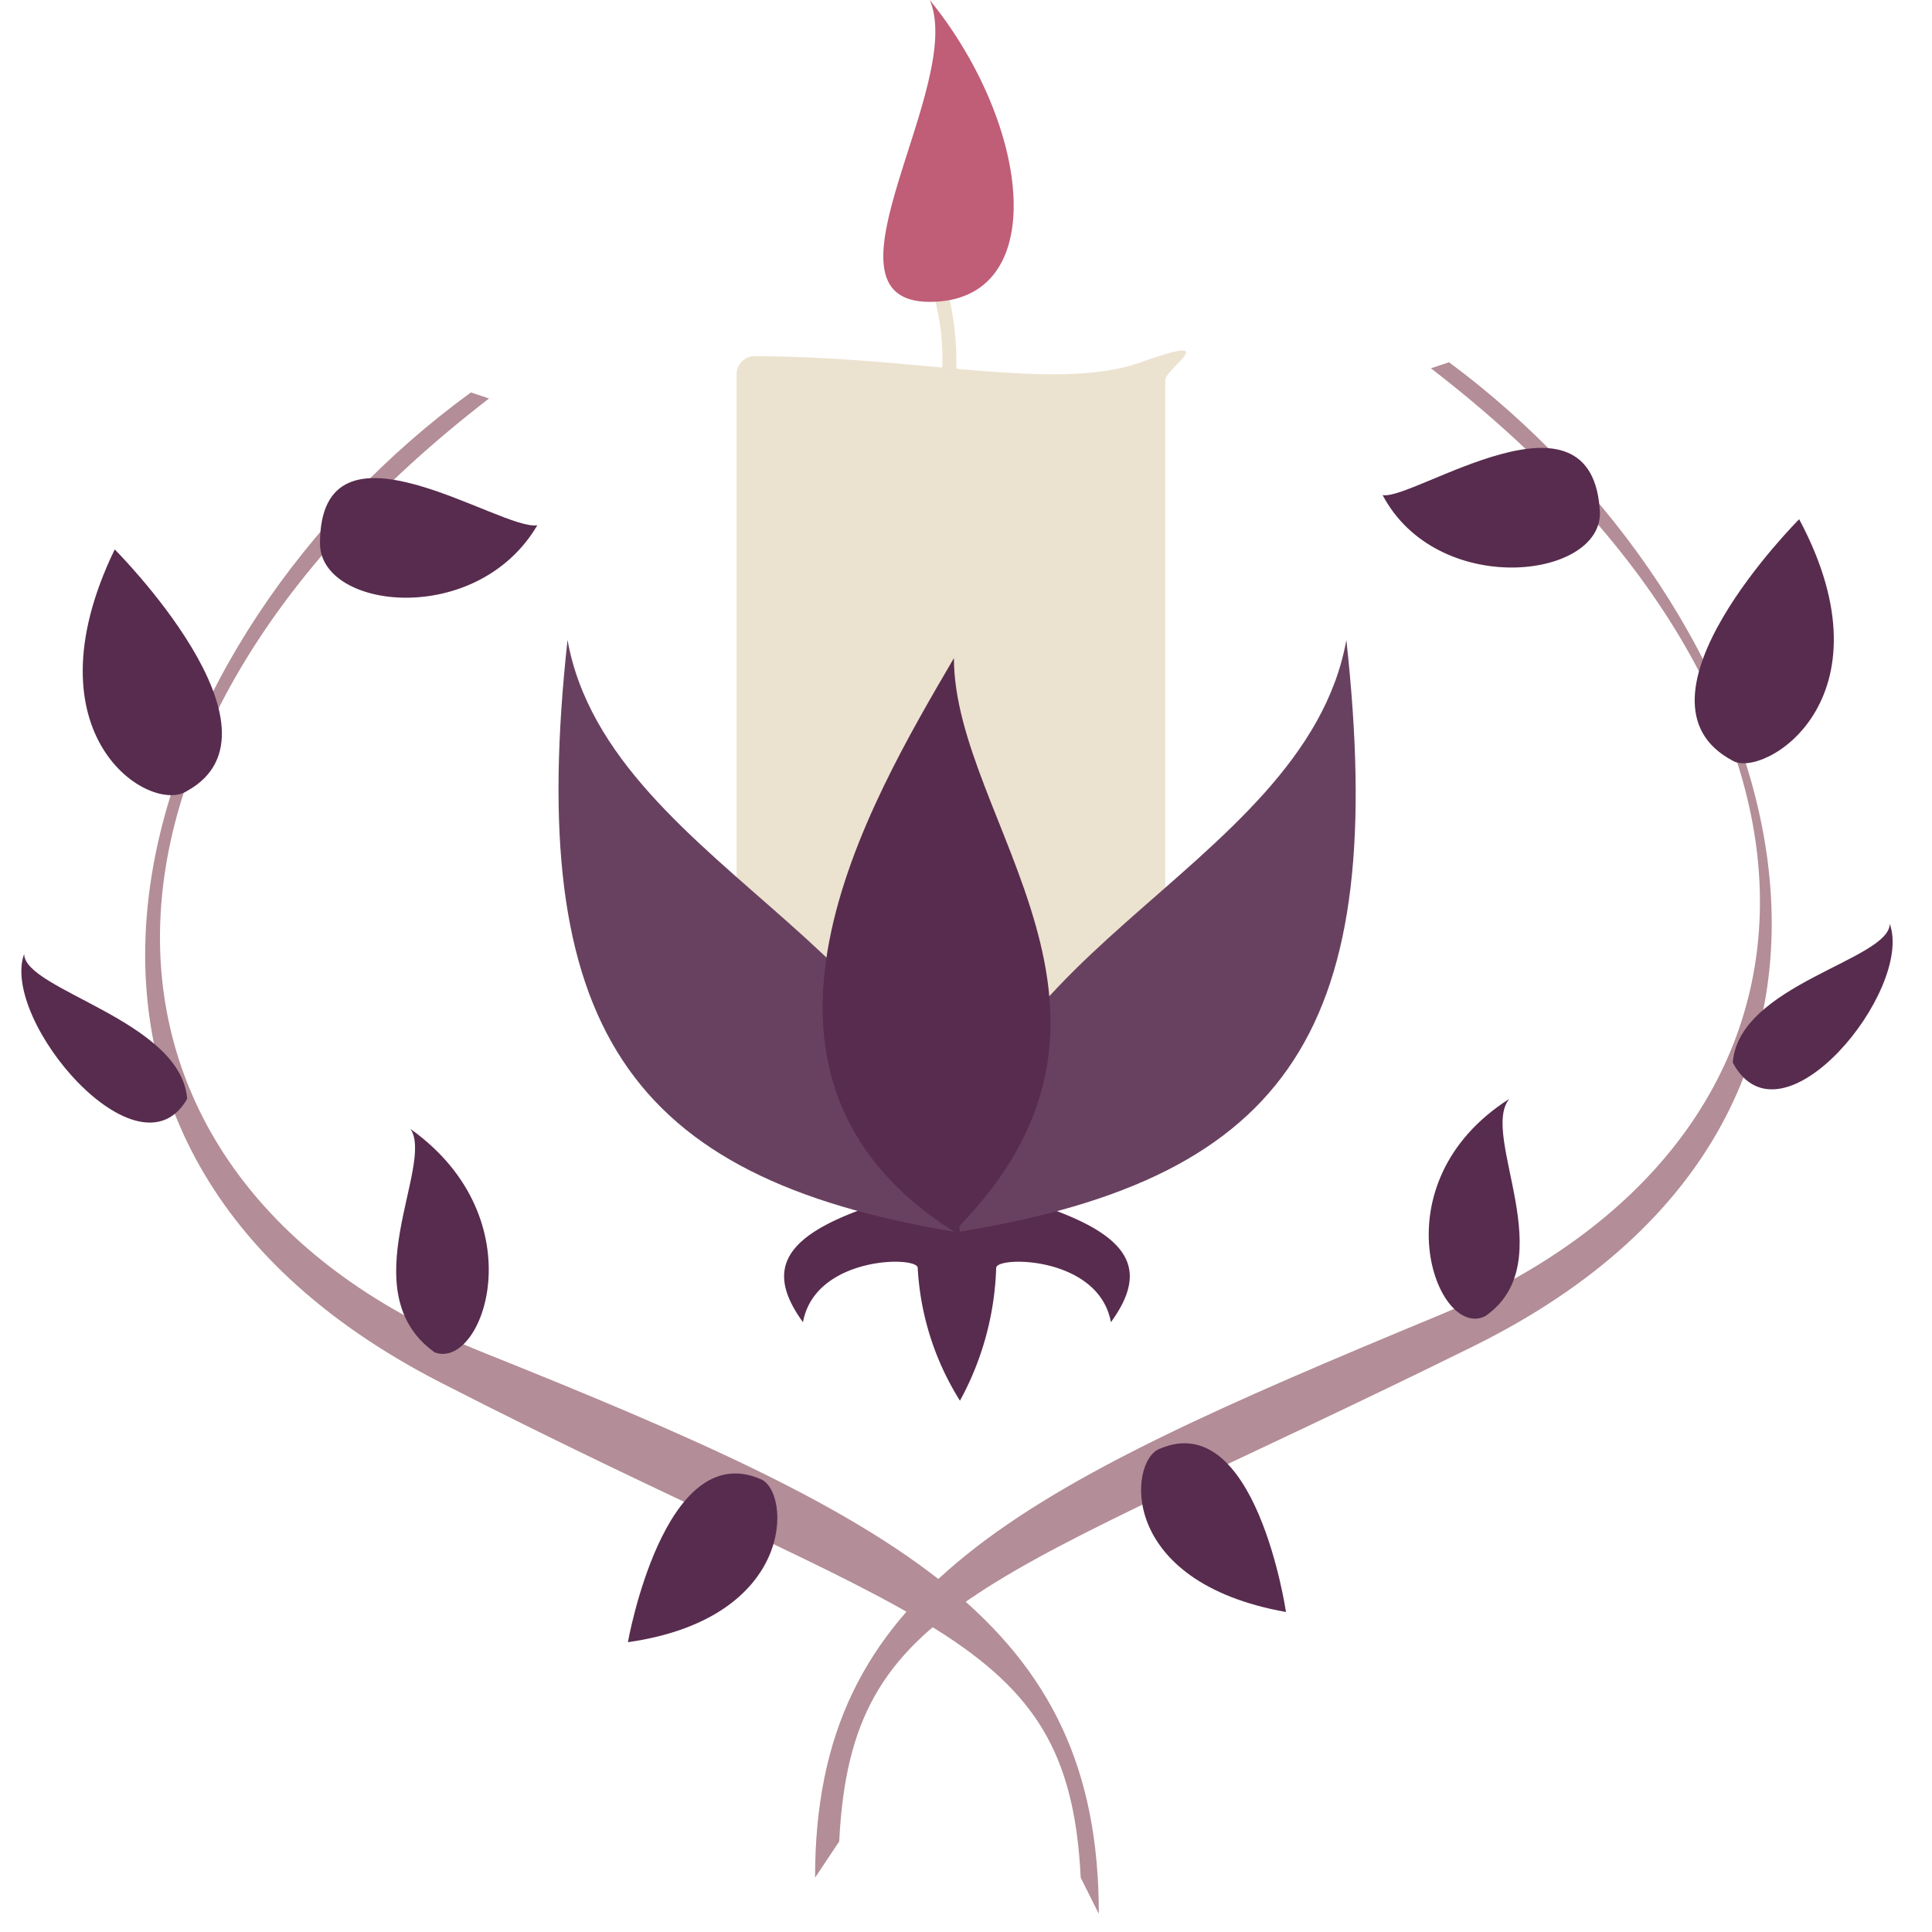 <svg xmlns="http://www.w3.org/2000/svg" width="38.4" height="38.4" viewBox="0 0 32 32"><path fill="#ece2d0" d="M19.3 18.1h-7.1V6.2a.3.3 0 0 1 .3-.3c2.7 0 5 .6 6.4.1s.4.1.4.3z"/><path fill="#582c4e" d="M15.9 19.6h-.1c-2.6.6-3.3 1.2-2.5 2.3.2-1.1 1.9-1.1 1.9-.9a4.6 4.6 0 0 0 .7 2.2 4.9 4.9 0 0 0 .6-2.2c0-.2 1.7-.2 1.9.9.8-1.1.1-1.7-2.5-2.3z"/><path fill="#694160" d="M9.4 10.6c.7 3.9 6.9 5.3 6.4 9.8-5.4-.9-7.1-3.4-6.4-9.8z"/><path fill="#694160" d="M22.3 10.6c-.7 3.9-6.9 5.3-6.4 9.8 5.5-.9 7.1-3.4 6.4-9.8z"/><path fill="#582c4e" d="M15.8 10.9c-1.4 2.4-4.1 6.9 0 9.5 3.6-3.6 0-6.8 0-9.5z"/><path fill="#ece2d0" d="M15.5 4.2h-.3a3.9 3.9 0 0 1 .2 3h.3a5 5 0 0 0-.2-3z"/><path fill="#c05d77" d="M15.4 0c1.7 2.1 2 5 0 5s.6-3.6 0-5z"/><path fill="#b38d97" d="M7.8 6.5c-5.5 4-8.5 12.3-.5 16.4s10.4 4.1 10.6 8.2l.3.6c0-4.8-3.2-6.5-10.2-9.3S.7 12.3 8.1 6.6z"/><path fill="#582c4e" d="M12.6 24.5c-1.6-.7-2.2 2.7-2.2 2.7 2.8-.4 2.7-2.5 2.2-2.7zM3.1 13.1c1.8-1-1.2-4-1.2-4-1.5 3.1.6 4.4 1.2 4zM5.3 9c0-2.3 3-.2 3.6-.3-1 1.7-3.6 1.4-3.6.3zm1.9 13.4c-1.4-1 0-3.1-.4-3.7 2.1 1.5 1.2 4 .4 3.7zm-4.1-4.2C3 16.9.4 16.4.4 15.8c-.4 1.1 1.9 3.8 2.7 2.4z"/><path fill="#b38d97" d="M24 6c5.4 4 8.5 12.3.4 16.3s-10.3 4.2-10.5 8.2l-.4.6c0-4.8 3.3-6.4 10.3-9.3s7.3-10-.1-15.7z"/><path fill="#582c4e" d="M19.2 24c1.6-.7 2.1 2.7 2.1 2.7-2.8-.5-2.6-2.5-2.1-2.7zm9.5-11.4c-1.9-1 1.1-4 1.1-4 1.6 3-.6 4.3-1.1 4zm-2.2-4.1c-.1-2.3-3.1-.2-3.6-.3.9 1.7 3.6 1.4 3.6.3zm-1.9 13.3c1.3-.9-.1-3 .4-3.6-2.2 1.4-1.2 4-.4 3.6zm4.1-4.2c.1-1.3 2.6-1.7 2.6-2.3.4 1.1-1.8 3.8-2.6 2.3z"/></svg>